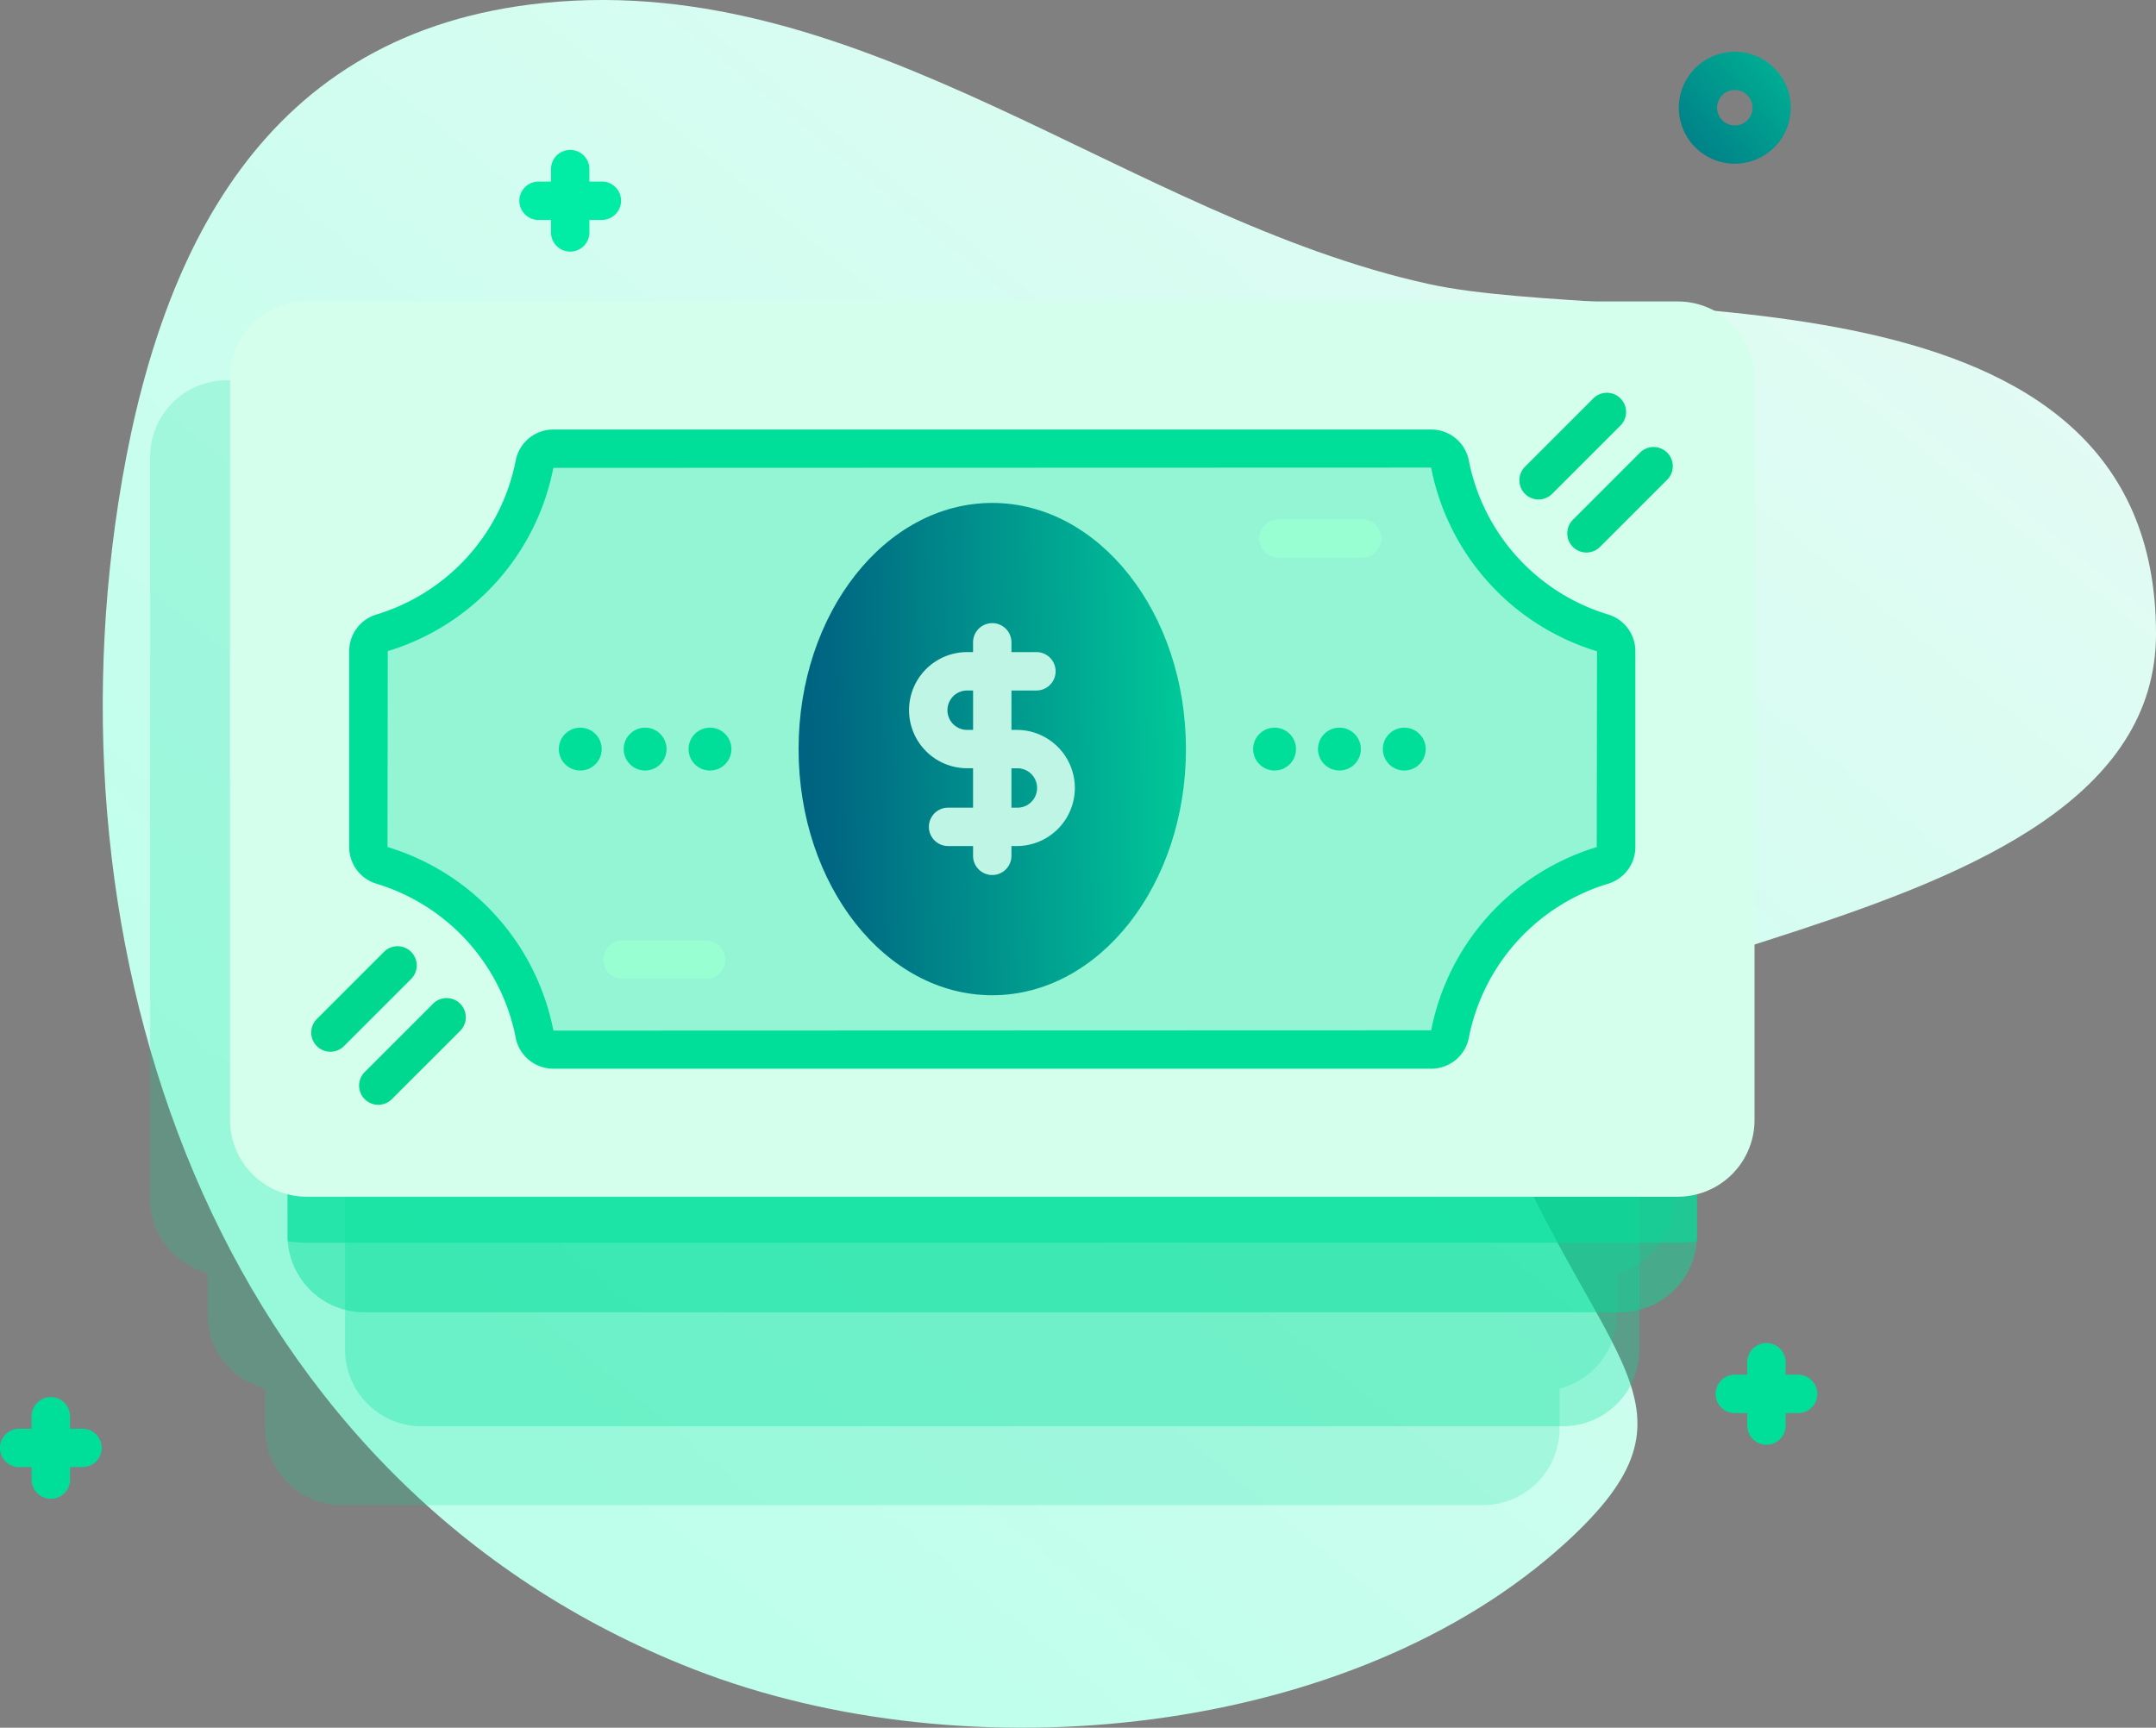 <svg xmlns="http://www.w3.org/2000/svg" xmlns:xlink="http://www.w3.org/1999/xlink" width="314.518" height="252.079" viewBox="0 0 314.518 252.079">
  <rect x="0" y="0" width="314.518" height="252.079" fill="#808080" stroke="none"/>
  <defs>
    <linearGradient id="linear-gradient" x1="-0.145" y1="1.351" x2="0.866" y2="0.276" gradientUnits="objectBoundingBox">
      <stop offset="0" stop-color="#f8f9f9"/>
      <stop offset="1" stop-color="#beffeb"/>
    </linearGradient>
    <linearGradient id="linear-gradient-2" x1="1.332" y1="0.631" x2="-1.296" y2="0.694" gradientUnits="objectBoundingBox">
      <stop offset="0" stop-color="#00eba2"/>
      <stop offset="0.473" stop-color="#006782"/>
      <stop offset="1" stop-color="#001d6d"/>
    </linearGradient>
    <linearGradient id="linear-gradient-3" x1="2.13" y1="-0.691" x2="-2.853" y2="3.778" xlink:href="#linear-gradient-2"/>
  </defs>
  <g id="money_5_" data-name="money (5)" transform="translate(1.518 -35.06)">
    <path id="Path_1918" data-name="Path 1918" d="M213.428,49.131C173,33.315,117.026,39.324,86.092,67.565c-21.842,19.94-4.937,25.624,9.955,62.111C106.824,156.084,0,152.449,0,200.168c0,55.167,77.369,44.709,106.081,51.024,43.9,9.655,82.193,45.773,129.095,41.011,40.831-4.145,56.4-36.186,62.076-72.918,10.578-68.433-15.4-143.384-83.823-170.155Z" transform="translate(313 327.693) rotate(180)" fill="url(#linear-gradient)"/>
    <path id="Path_1919" data-name="Path 1919" d="M247.635,129.9H47.62a11.19,11.19,0,0,0-11.19,11.19V249.329a11.184,11.184,0,0,0,8.393,10.823v6.037a11.184,11.184,0,0,0,8.393,10.823v5.807c0,.358.017.711.05,1.063a11.184,11.184,0,0,0,11.14,10.127H230.85a11.184,11.184,0,0,0,11.14-10.127c.034-.352.05-.705.05-1.063v-5.807a11.185,11.185,0,0,0,8.393-10.823v-6.037a11.185,11.185,0,0,0,8.393-10.823V141.091A11.19,11.19,0,0,0,247.635,129.9Z" transform="translate(-16.047 -39.356)" fill="#00df9a" opacity="0.2"/>
    <path id="Path_1920" data-name="Path 1920" d="M276.085,300.393v41.1c0,.358-.017.711-.05,1.063a11.184,11.184,0,0,1-11.14,10.127H98.45a11.184,11.184,0,0,1-11.14-10.127c-.034-.353-.05-.7-.05-1.063v-41.1A11.191,11.191,0,0,1,98.45,289.2H264.895A11.191,11.191,0,0,1,276.085,300.393Z" transform="translate(-38.437 -109.526)" fill="#00df9a" opacity="0.3"/>
    <path id="Path_1922" data-name="Path 1922" d="M266.68,296.528H83.45a11.19,11.19,0,0,1-11.19-11.19V210.67a11.19,11.19,0,0,1,11.19-11.19H266.68a11.19,11.19,0,0,1,11.19,11.19v74.667A11.19,11.19,0,0,1,266.68,296.528Z" transform="translate(-31.829 -70.005)" fill="#00df9a" opacity="0.45"/>
    <path id="Path_1923" data-name="Path 1923" d="M277.87,210.673V285.34c0,.28-.011.554-.034.828a18,18,0,0,1-2.764.213H75.058a18,18,0,0,1-2.764-.213c-.022-.274-.034-.548-.034-.828V210.673a11.187,11.187,0,0,1,11.19-11.19H266.68a11.187,11.187,0,0,1,11.19,11.19Z" transform="translate(-31.829 -70.006)" fill="#00df9a" opacity="0.55"/>
    <path id="Path_1924" data-name="Path 1924" d="M268.465,239.964H68.45a11.19,11.19,0,0,1-11.19-11.19V120.536a11.19,11.19,0,0,1,11.19-11.19H268.465a11.19,11.19,0,0,1,11.19,11.19V228.774A11.19,11.19,0,0,1,268.465,239.964Z" transform="translate(-25.222 -30.302)" fill="#d4ffec"/>
    <path id="Path_1925" data-name="Path 1925" d="M275.362,177.28v28.573a2.817,2.817,0,0,1-2.018,2.685,32.3,32.3,0,0,0-22.23,24.637,2.782,2.782,0,0,1-2.743,2.219H120.321a2.782,2.782,0,0,1-2.743-2.219,32.3,32.3,0,0,0-22.23-24.637,2.816,2.816,0,0,1-2.018-2.685V177.28a2.817,2.817,0,0,1,2.018-2.685,32.3,32.3,0,0,0,22.23-24.637,2.782,2.782,0,0,1,2.743-2.219h128.05a2.782,2.782,0,0,1,2.743,2.219,32.3,32.3,0,0,0,22.23,24.637A2.817,2.817,0,0,1,275.362,177.28Z" transform="translate(-41.111 -47.213)" fill="#93f5d3"/>
    <ellipse id="Ellipse_158" data-name="Ellipse 158" cx="28.255" cy="35.914" rx="28.255" ry="35.914" transform="translate(114.98 108.439)" fill="url(#linear-gradient-2)"/>
    <path id="Path_1926" data-name="Path 1926" d="M169.579,281.582h-12.2a2.8,2.8,0,0,1,0-5.6h12.2a2.8,2.8,0,1,1,0,5.6Z" transform="translate(-68.089 -103.705)" fill="#97ffd2"/>
    <path id="Path_1927" data-name="Path 1927" d="M340.612,171.749h-12.2a2.8,2.8,0,1,1,0-5.6h12.2a2.8,2.8,0,1,1,0,5.6Z" transform="translate(-143.427 -55.325)" fill="#97ffd2"/>
    <g id="Group_641" data-name="Group 641" transform="translate(80.004 141.225)">
      <circle id="Ellipse_159" data-name="Ellipse 159" cx="3.128" cy="3.128" r="3.128" transform="translate(0 0)" fill="#00df9a"/>
      <circle id="Ellipse_160" data-name="Ellipse 160" cx="3.128" cy="3.128" r="3.128" transform="translate(9.461 0)" fill="#00df9a"/>
      <circle id="Ellipse_161" data-name="Ellipse 161" cx="3.128" cy="3.128" r="3.128" transform="translate(18.923 0)" fill="#00df9a"/>
      <circle id="Ellipse_162" data-name="Ellipse 162" cx="3.128" cy="3.128" r="3.128" transform="translate(101.284 0)" fill="#00df9a"/>
      <circle id="Ellipse_163" data-name="Ellipse 163" cx="3.128" cy="3.128" r="3.128" transform="translate(110.746 0)" fill="#00df9a"/>
      <circle id="Ellipse_164" data-name="Ellipse 164" cx="3.128" cy="3.128" r="3.128" transform="translate(120.207 0)" fill="#00df9a"/>
    </g>
    <path id="Path_1928" data-name="Path 1928" d="M408.706,162.629a2.8,2.8,0,0,1-1.978-4.775l9.885-9.885a2.8,2.8,0,0,1,3.956,3.956l-9.885,9.885a2.789,2.789,0,0,1-1.978.819Z" transform="translate(-178.797 -46.954)" fill="#00d890"/>
    <path id="Path_1929" data-name="Path 1929" d="M396.221,148.795a2.8,2.8,0,0,1-1.978-4.775l9.885-9.885a2.8,2.8,0,1,1,3.956,3.956l-9.885,9.885A2.788,2.788,0,0,1,396.221,148.795Z" transform="translate(-173.297 -40.86)" fill="#00d890"/>
    <path id="Path_1930" data-name="Path 1930" d="M93.706,306.639a2.8,2.8,0,0,1-1.978-4.775l9.885-9.885a2.8,2.8,0,1,1,3.956,3.956l-9.885,9.885a2.789,2.789,0,0,1-1.978.819Z" transform="translate(-40.044 -110.388)" fill="#00d890"/>
    <path id="Path_1931" data-name="Path 1931" d="M81.221,292.807a2.8,2.8,0,0,1-1.978-4.775l9.885-9.885a2.8,2.8,0,0,1,3.956,3.956L83.2,291.987A2.791,2.791,0,0,1,81.221,292.807Z" transform="translate(-34.544 -104.295)" fill="#00d890"/>
    <path id="Path_1932" data-name="Path 1932" d="M250.111,208.811h-.867v-5.752h3.643a2.8,2.8,0,1,0,0-5.6h-3.643v-1.427a2.8,2.8,0,1,0-5.6,0v1.427h-.867a8.471,8.471,0,0,0,0,16.943h.867v5.752h-3.643a2.8,2.8,0,0,0,0,5.6h3.643v1.427a2.8,2.8,0,1,0,5.6,0v-1.427h.867a8.472,8.472,0,0,0,0-16.943Zm-7.329,0a2.876,2.876,0,0,1,0-5.752h.867v5.752Zm7.329,11.348h-.867v-5.752h.867a2.876,2.876,0,0,1,0,5.752Z" transform="translate(-103.211 -67.256)" fill="#bef5e4"/>
    <path id="Path_1934" data-name="Path 1934" d="M251.657,147.221a5.583,5.583,0,0,0-5.488-4.481H118.118a5.584,5.584,0,0,0-5.488,4.48,29.369,29.369,0,0,1-20.3,22.5,5.589,5.589,0,0,0-4,5.361v28.573a5.589,5.589,0,0,0,4,5.361,29.368,29.368,0,0,1,20.3,22.5,5.582,5.582,0,0,0,5.488,4.481H246.169a5.583,5.583,0,0,0,5.488-4.48,29.369,29.369,0,0,1,20.3-22.5,5.589,5.589,0,0,0,4-5.361V175.078a5.589,5.589,0,0,0-4-5.361A29.369,29.369,0,0,1,251.657,147.221Zm18.668,56.44a34.95,34.95,0,0,0-24.156,26.734l-128.048.042a34.961,34.961,0,0,0-24.2-26.785l.037-28.582a34.95,34.95,0,0,0,24.156-26.734l128.048-.042a35,35,0,0,0,24.2,26.8Z" transform="translate(-38.908 -45.011)" fill="#00df9a"/>
    <path id="Path_1935" data-name="Path 1935" d="M49.78,377.565H47.961v-1.818a2.8,2.8,0,1,0-5.6,0v1.818H40.548a2.8,2.8,0,1,0,0,5.6h1.818v1.818a2.8,2.8,0,1,0,5.6,0V383.16H49.78a2.8,2.8,0,1,0,0-5.6Z" transform="translate(-39.268 -134.049)" fill="#00df9a"/>
    <path id="Path_1936" data-name="Path 1936" d="M144.739,74.449H142.92V72.631a2.8,2.8,0,1,0-5.6,0v1.818h-1.818a2.8,2.8,0,0,0,0,5.6h1.818v1.818a2.8,2.8,0,0,0,5.6,0V80.044h1.818a2.8,2.8,0,1,0,0-5.6Z" transform="translate(-58.456 -12.897)" fill="#01eca5"/>
    <path id="Path_1937" data-name="Path 1937" d="M456.634,385.576h-1.818v-1.818a2.8,2.8,0,1,0-5.6,0v1.818H447.4a2.8,2.8,0,0,0,0,5.6h1.818v1.818a2.8,2.8,0,1,0,5.6,0v-1.818h1.818a2.8,2.8,0,0,0,0-5.6Z" transform="translate(-195.842 -149.944)" fill="#00df9a"/>
    <path id="Path_1938" data-name="Path 1938" d="M443.179,60.554a8.175,8.175,0,0,1-7.812-10.6,8.166,8.166,0,1,1,7.812,10.6ZM443.166,49.8a2.584,2.584,0,1,0,.768.117A2.564,2.564,0,0,0,443.166,49.8Z" transform="translate(-191.609 -1.608)" fill="url(#linear-gradient-3)"/>
    <path id="Path_1939" data-name="Path 1939" d="M68.986,424.756a8.171,8.171,0,1,1,7.807-5.745A8.144,8.144,0,0,1,68.986,424.756Zm.007-10.747a2.576,2.576,0,1,0,.764.116A2.58,2.58,0,0,0,68.993,414.009Zm5.129,4.171h.006Z" transform="translate(-32.791 -144.037)" fill="url(#linear-gradient-3)"/>
  </g>
</svg>
